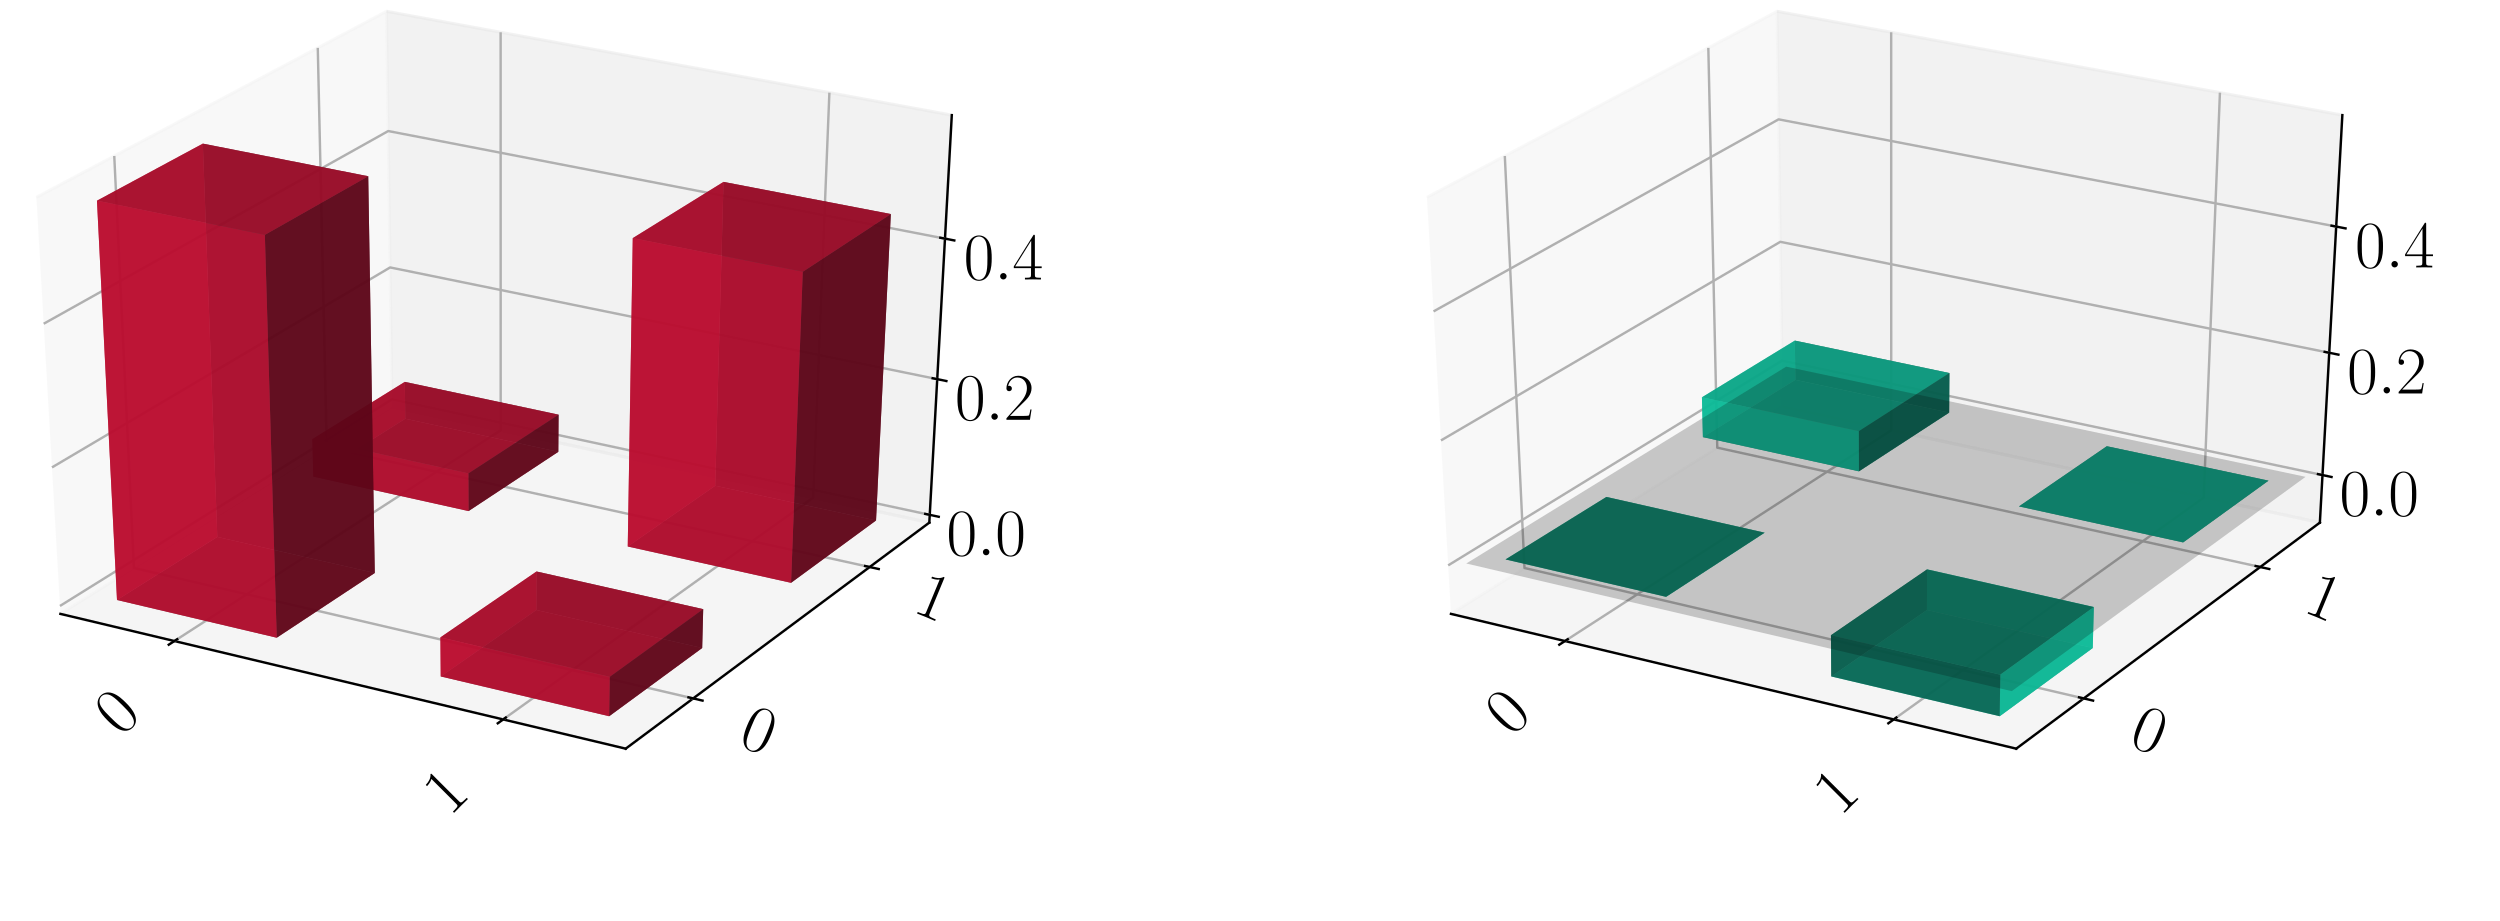 <?xml version="1.0" encoding="utf-8" standalone="no"?>
<!DOCTYPE svg PUBLIC "-//W3C//DTD SVG 1.1//EN"
  "http://www.w3.org/Graphics/SVG/1.1/DTD/svg11.dtd">
<!-- Created with matplotlib (https://matplotlib.org/) -->
<svg height="302.4pt" version="1.1" viewBox="0 0 820.8 302.4" width="820.8pt" xmlns="http://www.w3.org/2000/svg" xmlns:xlink="http://www.w3.org/1999/xlink">
 <defs>
  <style type="text/css">
*{stroke-linecap:butt;stroke-linejoin:round;}
  </style>
 </defs>
 <g id="figure_1">
  <g id="patch_1">
   <path d="M 0 302.4 
L 820.8 302.4 
L 820.8 0 
L 0 0 
z
" style="fill:#ffffff;"/>
  </g>
  <g id="patch_2">
   <path d="M -30.6 262.8 
L 349.855 262.8 
L 349.855 -14.4 
L -30.6 -14.4 
z
" style="fill:#ffffff;"/>
  </g>
  <g id="pane3d_1">
   <g id="patch_3">
    <path d="M 19.835 201.549 
L 128.723 133.585 
L 126.91 3.719 
L 11.951 64.782 
" style="fill:#f2f2f2;opacity:0.5;stroke:#f2f2f2;stroke-linejoin:miter;"/>
   </g>
  </g>
  <g id="pane3d_2">
   <g id="patch_4">
    <path d="M 128.723 133.585 
L 305.112 171.581 
L 312.492 37.799 
L 126.91 3.719 
" style="fill:#e6e6e6;opacity:0.5;stroke:#e6e6e6;stroke-linejoin:miter;"/>
   </g>
  </g>
  <g id="pane3d_3">
   <g id="patch_5">
    <path d="M 19.835 201.549 
L 205.42 245.801 
L 305.112 171.581 
L 128.723 133.585 
" style="fill:#ececec;opacity:0.5;stroke:#ececec;stroke-linejoin:miter;"/>
   </g>
  </g>
  <g id="axis3d_1">
   <g id="line2d_1">
    <path d="M 19.835 201.549 
L 205.42 245.801 
" style="fill:none;stroke:#000000;stroke-linecap:square;stroke-width:0.8;"/>
   </g>
   <g id="Line3DCollection_1">
    <path d="M 57.255 210.471 
L 164.384 141.267 
L 164.365 10.597 
" style="fill:none;stroke:#b0b0b0;stroke-width:0.8;"/>
    <path d="M 165.194 236.209 
L 266.98 163.367 
L 272.304 30.419 
" style="fill:none;stroke:#b0b0b0;stroke-width:0.8;"/>
   </g>
   <g id="xtick_1">
    <g id="line2d_2">
     <path d="M 58.178 209.875 
L 55.405 211.667 
" style="fill:none;stroke:#000000;stroke-linecap:square;stroke-width:0.8;"/>
    </g>
    <g id="text_1">
     <!-- 0 -->
     <defs>
      <path d="M 42 31.844 
C 42 37.969 41.906 48.422 37.703 56.453 
C 34 63.484 28.094 66 22.906 66 
C 18.094 66 12 63.781 8.203 56.562 
C 4.203 49.016 3.797 39.672 3.797 31.844 
C 3.797 26.109 3.906 17.375 7 9.734 
C 11.297 -0.609 19 -2 22.906 -2 
C 27.5 -2 34.5 -0.109 38.594 9.438 
C 41.594 16.375 42 24.5 42 31.844 
z
M 22.906 -0.406 
C 16.5 -0.406 12.703 5.125 11.297 12.75 
C 10.203 18.688 10.203 27.328 10.203 32.953 
C 10.203 40.688 10.203 47.109 11.5 53.234 
C 13.406 61.781 19 64.391 22.906 64.391 
C 27 64.391 32.297 61.672 34.203 53.438 
C 35.5 47.719 35.594 40.984 35.594 32.953 
C 35.594 26.422 35.594 18.375 34.406 12.453 
C 32.297 1.5 26.406 -0.406 22.906 -0.406 
z
" id="CMR17-48"/>
     </defs>
     <g transform="translate(39.74 242.136)rotate(-45)scale(0.22 -0.22)">
      <use transform="scale(0.996)" xlink:href="#CMR17-48"/>
     </g>
    </g>
   </g>
   <g id="xtick_2">
    <g id="line2d_3">
     <path d="M 166.073 235.58 
L 163.433 237.47 
" style="fill:none;stroke:#000000;stroke-linecap:square;stroke-width:0.8;"/>
    </g>
    <g id="text_2">
     <!-- 1 -->
     <defs>
      <path d="M 26.594 63.797 
C 26.594 65.891 26.5 66 25.094 66 
C 21.203 61.359 15.297 59.891 9.703 59.688 
C 9.406 59.688 8.906 59.688 8.797 59.5 
C 8.703 59.297 8.703 59.094 8.703 57 
C 11.797 57 17 57.594 21 59.984 
L 21 7.297 
C 21 3.797 20.797 2.594 12.203 2.594 
L 9.203 2.594 
L 9.203 0 
C 14 0.094 19 0.188 23.797 0.188 
C 28.594 0.188 33.594 0.094 38.406 0 
L 38.406 2.594 
L 35.406 2.594 
C 26.797 2.594 26.594 3.688 26.594 7.297 
z
" id="CMR17-49"/>
     </defs>
     <g transform="translate(147.674 268.293)rotate(-45)scale(0.22 -0.22)">
      <use transform="scale(0.996)" xlink:href="#CMR17-49"/>
     </g>
    </g>
   </g>
  </g>
  <g id="axis3d_2">
   <g id="line2d_4">
    <path d="M 305.112 171.581 
L 205.42 245.801 
" style="fill:none;stroke:#000000;stroke-linecap:square;stroke-width:0.8;"/>
   </g>
   <g id="Line3DCollection_2">
    <path d="M 37.513 51.204 
L 43.974 186.482 
L 227.578 229.304 
" style="fill:none;stroke:#b0b0b0;stroke-width:0.8;"/>
    <path d="M 104.331 15.713 
L 107.269 146.976 
L 285.522 186.165 
" style="fill:none;stroke:#b0b0b0;stroke-width:0.8;"/>
   </g>
   <g id="xtick_3">
    <g id="line2d_5">
     <path d="M 226.042 228.946 
L 230.653 230.022 
" style="fill:none;stroke:#000000;stroke-linecap:square;stroke-width:0.8;"/>
    </g>
    <g id="text_3">
     <!-- 0 -->
     <g transform="translate(241.875 244.311)rotate(-337.5)scale(0.22 -0.22)">
      <use transform="scale(0.996)" xlink:href="#CMR17-48"/>
     </g>
    </g>
   </g>
   <g id="xtick_4">
    <g id="line2d_6">
     <path d="M 284.034 185.838 
L 288.502 186.821 
" style="fill:none;stroke:#000000;stroke-linecap:square;stroke-width:0.8;"/>
    </g>
    <g id="text_4">
     <!-- 1 -->
     <g transform="translate(299.232 200.666)rotate(-337.5)scale(0.22 -0.22)">
      <use transform="scale(0.996)" xlink:href="#CMR17-49"/>
     </g>
    </g>
   </g>
  </g>
  <g id="axis3d_3">
   <g id="line2d_7">
    <path d="M 305.112 171.581 
L 312.492 37.799 
" style="fill:none;stroke:#000000;stroke-linecap:square;stroke-width:0.8;"/>
   </g>
   <g id="Line3DCollection_3">
    <path d="M 305.252 169.037 
L 128.689 131.11 
L 19.685 198.952 
" style="fill:none;stroke:#b0b0b0;stroke-width:0.8;"/>
    <path d="M 307.71 124.487 
L 128.084 87.805 
L 17.063 153.458 
" style="fill:none;stroke:#b0b0b0;stroke-width:0.8;"/>
    <path d="M 310.255 78.351 
L 127.459 43.025 
L 14.344 106.289 
" style="fill:none;stroke:#b0b0b0;stroke-width:0.8;"/>
   </g>
   <g id="xtick_5">
    <g id="line2d_8">
     <path d="M 303.779 168.72 
L 308.201 169.67 
" style="fill:none;stroke:#000000;stroke-linecap:square;stroke-width:0.8;"/>
    </g>
    <g id="text_5">
     <!-- $0.0$ -->
     <defs>
      <path d="M 18.406 4.797 
C 18.406 7.688 16 9.688 13.594 9.688 
C 10.703 9.688 8.703 7.297 8.703 4.891 
C 8.703 2 11.094 0 13.5 0 
C 16.406 0 18.406 2.391 18.406 4.797 
z
" id="CMMI12-58"/>
     </defs>
     <g transform="translate(310.747 182.316)scale(0.22 -0.22)">
      <use transform="scale(0.996)" xlink:href="#CMR17-48"/>
      <use transform="translate(45.69 0)scale(0.996)" xlink:href="#CMMI12-58"/>
      <use transform="translate(72.788 0)scale(0.996)" xlink:href="#CMR17-48"/>
     </g>
    </g>
   </g>
   <g id="xtick_6">
    <g id="line2d_9">
     <path d="M 306.21 124.181 
L 310.712 125.1 
" style="fill:none;stroke:#000000;stroke-linecap:square;stroke-width:0.8;"/>
    </g>
    <g id="text_6">
     <!-- $0.2$ -->
     <defs>
      <path d="M 41.703 15.469 
L 39.906 15.469 
C 38.906 8.391 38.094 7.188 37.703 6.594 
C 37.203 5.797 30 5.797 28.594 5.797 
L 9.406 5.797 
C 13 9.688 20 16.766 28.5 24.938 
C 34.594 30.719 41.703 37.5 41.703 47.391 
C 41.703 59.188 32.297 66 21.797 66 
C 10.797 66 4.094 56.297 4.094 47.297 
C 4.094 43.391 7 42.891 8.203 42.891 
C 9.203 42.891 12.203 43.484 12.203 46.984 
C 12.203 50.094 9.594 51 8.203 51 
C 7.594 51 7 50.891 6.594 50.688 
C 8.5 59.188 14.297 63.391 20.406 63.391 
C 29.094 63.391 34.797 56.5 34.797 47.391 
C 34.797 38.703 29.703 31.219 24 24.734 
L 4.094 2.297 
L 4.094 0 
L 39.297 0 
z
" id="CMR17-50"/>
     </defs>
     <g transform="translate(313.523 137.829)scale(0.22 -0.22)">
      <use transform="scale(0.996)" xlink:href="#CMR17-48"/>
      <use transform="translate(45.69 0)scale(0.996)" xlink:href="#CMMI12-58"/>
      <use transform="translate(72.788 0)scale(0.996)" xlink:href="#CMR17-50"/>
     </g>
    </g>
   </g>
   <g id="xtick_7">
    <g id="line2d_10">
     <path d="M 308.727 78.056 
L 313.313 78.942 
" style="fill:none;stroke:#000000;stroke-linecap:square;stroke-width:0.8;"/>
    </g>
    <g id="text_7">
     <!-- $0.4$ -->
     <defs>
      <path d="M 33.594 64.797 
C 33.594 66.891 33.5 67 31.703 67 
L 2 19.594 
L 2 17 
L 27.797 17 
L 27.797 7.188 
C 27.797 3.594 27.594 2.594 20.594 2.594 
L 18.703 2.594 
L 18.703 0 
C 21.906 0.188 27.297 0.188 30.703 0.188 
C 34.094 0.188 39.5 0.188 42.703 0 
L 42.703 2.594 
L 40.797 2.594 
C 33.797 2.594 33.594 3.594 33.594 7.188 
L 33.594 17 
L 43.797 17 
L 43.797 19.594 
L 33.594 19.594 
z
M 28.094 58.172 
L 28.094 19.594 
L 4 19.594 
z
" id="CMR17-52"/>
     </defs>
     <g transform="translate(316.397 91.762)scale(0.22 -0.22)">
      <use transform="scale(0.996)" xlink:href="#CMR17-48"/>
      <use transform="translate(45.69 0)scale(0.996)" xlink:href="#CMMI12-58"/>
      <use transform="translate(72.788 0)scale(0.996)" xlink:href="#CMR17-52"/>
     </g>
    </g>
   </g>
  </g>
  <g id="axes_1">
   <g id="Poly3DCollection_1">
    <path clip-path="url(#pb5f33b3514)" d="M 133.052 137.476 
L 132.903 125.378 
L 183.394 136.142 
L 183.306 148.338 
z
" style="fill:#5d0618;fill-opacity:0.8;"/>
    <path clip-path="url(#pb5f33b3514)" d="M 102.864 156.46 
L 102.567 144.192 
L 132.903 125.378 
L 133.052 137.476 
z
" style="fill:#ba0c2f;fill-opacity:0.8;"/>
    <path clip-path="url(#pb5f33b3514)" d="M 102.864 156.46 
L 133.052 137.476 
L 183.306 148.338 
L 153.833 167.797 
z
" style="fill:#74081d;fill-opacity:0.8;"/>
    <path clip-path="url(#pb5f33b3514)" d="M 102.567 144.192 
L 153.78 155.429 
L 183.394 136.142 
L 132.903 125.378 
z
" style="fill:#a30a29;fill-opacity:0.8;"/>
    <path clip-path="url(#pb5f33b3514)" d="M 153.833 167.797 
L 183.306 148.338 
L 183.394 136.142 
L 153.78 155.429 
z
" style="fill:#5d0618;fill-opacity:0.8;"/>
    <path clip-path="url(#pb5f33b3514)" d="M 102.864 156.46 
L 153.833 167.797 
L 153.78 155.429 
L 102.567 144.192 
z
" style="fill:#ba0c2f;fill-opacity:0.8;"/>
   </g>
   <g id="Poly3DCollection_2">
    <path clip-path="url(#pb5f33b3514)" d="M 206.101 179.423 
L 234.813 159.47 
L 287.62 170.884 
L 259.718 191.35 
z
" style="fill:#74081d;fill-opacity:0.8;"/>
    <path clip-path="url(#pb5f33b3514)" d="M 234.813 159.47 
L 237.546 59.718 
L 292.477 70.274 
L 287.62 170.884 
z
" style="fill:#5d0618;fill-opacity:0.8;"/>
    <path clip-path="url(#pb5f33b3514)" d="M 206.101 179.423 
L 207.751 78.179 
L 237.546 59.718 
L 234.813 159.47 
z
" style="fill:#ba0c2f;fill-opacity:0.8;"/>
    <path clip-path="url(#pb5f33b3514)" d="M 259.718 191.35 
L 287.62 170.884 
L 292.477 70.274 
L 263.56 89.228 
z
" style="fill:#5d0618;fill-opacity:0.8;"/>
    <path clip-path="url(#pb5f33b3514)" d="M 206.101 179.423 
L 259.718 191.35 
L 263.56 89.228 
L 207.751 78.179 
z
" style="fill:#ba0c2f;fill-opacity:0.8;"/>
    <path clip-path="url(#pb5f33b3514)" d="M 207.751 78.179 
L 263.56 89.228 
L 292.477 70.274 
L 237.546 59.718 
z
" style="fill:#a30a29;fill-opacity:0.8;"/>
   </g>
   <g id="Poly3DCollection_3">
    <path clip-path="url(#pb5f33b3514)" d="M 176.094 200.277 
L 176.15 187.63 
L 230.876 199.999 
L 230.541 212.751 
z
" style="fill:#5d0618;fill-opacity:0.8;"/>
    <path clip-path="url(#pb5f33b3514)" d="M 144.7 222.094 
L 144.597 209.265 
L 176.15 187.63 
L 176.094 200.277 
z
" style="fill:#ba0c2f;fill-opacity:0.8;"/>
    <path clip-path="url(#pb5f33b3514)" d="M 144.7 222.094 
L 176.094 200.277 
L 230.541 212.751 
L 199.997 235.155 
z
" style="fill:#74081d;fill-opacity:0.8;"/>
    <path clip-path="url(#pb5f33b3514)" d="M 144.597 209.265 
L 200.181 222.22 
L 230.876 199.999 
L 176.15 187.63 
z
" style="fill:#a30a29;fill-opacity:0.8;"/>
    <path clip-path="url(#pb5f33b3514)" d="M 199.997 235.155 
L 230.541 212.751 
L 230.876 199.999 
L 200.181 222.22 
z
" style="fill:#5d0618;fill-opacity:0.8;"/>
    <path clip-path="url(#pb5f33b3514)" d="M 144.7 222.094 
L 199.997 235.155 
L 200.181 222.22 
L 144.597 209.265 
z
" style="fill:#ba0c2f;fill-opacity:0.8;"/>
   </g>
   <g id="Poly3DCollection_4">
    <path clip-path="url(#pb5f33b3514)" d="M 38.414 196.99 
L 71.347 176.279 
L 123.047 188.124 
L 90.858 209.377 
z
" style="fill:#74081d;fill-opacity:0.8;"/>
    <path clip-path="url(#pb5f33b3514)" d="M 71.347 176.279 
L 66.597 47.153 
L 120.897 57.862 
L 123.047 188.124 
z
" style="fill:#5d0618;fill-opacity:0.8;"/>
    <path clip-path="url(#pb5f33b3514)" d="M 38.414 196.99 
L 31.837 65.887 
L 66.597 47.153 
L 71.347 176.279 
z
" style="fill:#ba0c2f;fill-opacity:0.8;"/>
    <path clip-path="url(#pb5f33b3514)" d="M 90.858 209.377 
L 123.047 188.124 
L 120.897 57.862 
L 86.958 77.112 
z
" style="fill:#5d0618;fill-opacity:0.8;"/>
    <path clip-path="url(#pb5f33b3514)" d="M 38.414 196.99 
L 90.858 209.377 
L 86.958 77.112 
L 31.837 65.887 
z
" style="fill:#ba0c2f;fill-opacity:0.8;"/>
    <path clip-path="url(#pb5f33b3514)" d="M 31.837 65.887 
L 86.958 77.112 
L 120.897 57.862 
L 66.597 47.153 
z
" style="fill:#a30a29;fill-opacity:0.8;"/>
   </g>
  </g>
  <g id="patch_6">
   <path d="M 425.945 262.8 
L 806.4 262.8 
L 806.4 -14.4 
L 425.945 -14.4 
z
" style="fill:#ffffff;"/>
  </g>
  <g id="pane3d_4">
   <g id="patch_7">
    <path d="M 476.381 201.549 
L 585.269 133.585 
L 583.456 3.719 
L 468.496 64.782 
" style="fill:#f2f2f2;opacity:0.5;stroke:#f2f2f2;stroke-linejoin:miter;"/>
   </g>
  </g>
  <g id="pane3d_5">
   <g id="patch_8">
    <path d="M 585.269 133.585 
L 761.657 171.581 
L 769.037 37.799 
L 583.456 3.719 
" style="fill:#e6e6e6;opacity:0.5;stroke:#e6e6e6;stroke-linejoin:miter;"/>
   </g>
  </g>
  <g id="pane3d_6">
   <g id="patch_9">
    <path d="M 476.381 201.549 
L 661.965 245.801 
L 761.657 171.581 
L 585.269 133.585 
" style="fill:#ececec;opacity:0.5;stroke:#ececec;stroke-linejoin:miter;"/>
   </g>
  </g>
  <g id="axis3d_4">
   <g id="line2d_11">
    <path d="M 476.381 201.549 
L 661.965 245.801 
" style="fill:none;stroke:#000000;stroke-linecap:square;stroke-width:0.8;"/>
   </g>
   <g id="Line3DCollection_4">
    <path d="M 513.8 210.471 
L 620.93 141.267 
L 620.91 10.597 
" style="fill:none;stroke:#b0b0b0;stroke-width:0.8;"/>
    <path d="M 621.74 236.209 
L 723.525 163.367 
L 728.849 30.419 
" style="fill:none;stroke:#b0b0b0;stroke-width:0.8;"/>
   </g>
   <g id="xtick_8">
    <g id="line2d_12">
     <path d="M 514.724 209.875 
L 511.95 211.667 
" style="fill:none;stroke:#000000;stroke-linecap:square;stroke-width:0.8;"/>
    </g>
    <g id="text_8">
     <!-- 0 -->
     <g transform="translate(496.286 242.136)rotate(-45)scale(0.22 -0.22)">
      <use transform="scale(0.996)" xlink:href="#CMR17-48"/>
     </g>
    </g>
   </g>
   <g id="xtick_9">
    <g id="line2d_13">
     <path d="M 622.619 235.58 
L 619.978 237.47 
" style="fill:none;stroke:#000000;stroke-linecap:square;stroke-width:0.8;"/>
    </g>
    <g id="text_9">
     <!-- 1 -->
     <g transform="translate(604.219 268.293)rotate(-45)scale(0.22 -0.22)">
      <use transform="scale(0.996)" xlink:href="#CMR17-49"/>
     </g>
    </g>
   </g>
  </g>
  <g id="axis3d_5">
   <g id="line2d_14">
    <path d="M 761.657 171.581 
L 661.965 245.801 
" style="fill:none;stroke:#000000;stroke-linecap:square;stroke-width:0.8;"/>
   </g>
   <g id="Line3DCollection_5">
    <path d="M 494.059 51.204 
L 500.519 186.482 
L 684.123 229.304 
" style="fill:none;stroke:#b0b0b0;stroke-width:0.8;"/>
    <path d="M 560.876 15.713 
L 563.814 146.976 
L 742.068 186.165 
" style="fill:none;stroke:#b0b0b0;stroke-width:0.8;"/>
   </g>
   <g id="xtick_10">
    <g id="line2d_15">
     <path d="M 682.587 228.946 
L 687.198 230.022 
" style="fill:none;stroke:#000000;stroke-linecap:square;stroke-width:0.8;"/>
    </g>
    <g id="text_10">
     <!-- 0 -->
     <g transform="translate(698.42 244.311)rotate(-337.5)scale(0.22 -0.22)">
      <use transform="scale(0.996)" xlink:href="#CMR17-48"/>
     </g>
    </g>
   </g>
   <g id="xtick_11">
    <g id="line2d_16">
     <path d="M 740.579 185.838 
L 745.047 186.821 
" style="fill:none;stroke:#000000;stroke-linecap:square;stroke-width:0.8;"/>
    </g>
    <g id="text_11">
     <!-- 1 -->
     <g transform="translate(755.777 200.666)rotate(-337.5)scale(0.22 -0.22)">
      <use transform="scale(0.996)" xlink:href="#CMR17-49"/>
     </g>
    </g>
   </g>
  </g>
  <g id="axis3d_6">
   <g id="line2d_17">
    <path d="M 761.657 171.581 
L 769.037 37.799 
" style="fill:none;stroke:#000000;stroke-linecap:square;stroke-width:0.8;"/>
   </g>
   <g id="Line3DCollection_6">
    <path d="M 762.518 155.977 
L 585.057 118.409 
L 475.462 185.621 
" style="fill:none;stroke:#b0b0b0;stroke-width:0.8;"/>
    <path d="M 764.733 115.824 
L 584.512 79.392 
L 473.098 144.605 
" style="fill:none;stroke:#b0b0b0;stroke-width:0.8;"/>
    <path d="M 767.018 74.391 
L 583.951 39.184 
L 470.656 102.238 
" style="fill:none;stroke:#b0b0b0;stroke-width:0.8;"/>
   </g>
   <g id="xtick_12">
    <g id="line2d_18">
     <path d="M 761.037 155.664 
L 765.483 156.605 
" style="fill:none;stroke:#000000;stroke-linecap:square;stroke-width:0.8;"/>
    </g>
    <g id="text_12">
     <!-- $0.0$ -->
     <g transform="translate(768.106 169.275)scale(0.22 -0.22)">
      <use transform="scale(0.996)" xlink:href="#CMR17-48"/>
      <use transform="translate(45.69 0)scale(0.996)" xlink:href="#CMMI12-58"/>
      <use transform="translate(72.788 0)scale(0.996)" xlink:href="#CMR17-48"/>
     </g>
    </g>
   </g>
   <g id="xtick_13">
    <g id="line2d_19">
     <path d="M 763.228 115.52 
L 767.746 116.433 
" style="fill:none;stroke:#000000;stroke-linecap:square;stroke-width:0.8;"/>
    </g>
    <g id="text_13">
     <!-- $0.2$ -->
     <g transform="translate(770.608 129.179)scale(0.22 -0.22)">
      <use transform="scale(0.996)" xlink:href="#CMR17-48"/>
      <use transform="translate(45.69 0)scale(0.996)" xlink:href="#CMMI12-58"/>
      <use transform="translate(72.788 0)scale(0.996)" xlink:href="#CMR17-50"/>
     </g>
    </g>
   </g>
   <g id="xtick_14">
    <g id="line2d_20">
     <path d="M 765.489 74.097 
L 770.081 74.981 
" style="fill:none;stroke:#000000;stroke-linecap:square;stroke-width:0.8;"/>
    </g>
    <g id="text_14">
     <!-- $0.4$ -->
     <g transform="translate(773.189 87.808)scale(0.22 -0.22)">
      <use transform="scale(0.996)" xlink:href="#CMR17-48"/>
      <use transform="translate(45.69 0)scale(0.996)" xlink:href="#CMMI12-58"/>
      <use transform="translate(72.788 0)scale(0.996)" xlink:href="#CMR17-52"/>
     </g>
    </g>
   </g>
  </g>
  <g id="axes_2">
   <g id="Poly3DCollection_5">
    <path clip-path="url(#p87ee5933cd)" d="M 589.44 124.714 
L 589.282 111.825 
L 640.038 122.477 
L 639.944 135.472 
z
" style="fill:#065d4c;fill-opacity:0.8;"/>
    <path clip-path="url(#p87ee5933cd)" d="M 559.096 143.518 
L 558.78 130.444 
L 589.282 111.825 
L 589.44 124.714 
z
" style="fill:#0cba97;fill-opacity:0.8;"/>
    <path clip-path="url(#p87ee5933cd)" d="M 559.096 143.518 
L 589.44 124.714 
L 639.944 135.472 
L 610.322 154.75 
z
" style="fill:#08745e;fill-opacity:0.8;"/>
    <path clip-path="url(#p87ee5933cd)" d="M 558.78 130.444 
L 610.266 141.567 
L 640.038 122.477 
L 589.282 111.825 
z
" style="fill:#0aa384;fill-opacity:0.8;"/>
    <path clip-path="url(#p87ee5933cd)" d="M 610.322 154.75 
L 639.944 135.472 
L 640.038 122.477 
L 610.266 141.567 
z
" style="fill:#065d4c;fill-opacity:0.8;"/>
    <path clip-path="url(#p87ee5933cd)" d="M 559.096 143.518 
L 610.322 154.75 
L 610.266 141.567 
L 558.78 130.444 
z
" style="fill:#0cba97;fill-opacity:0.8;"/>
   </g>
   <g id="Poly3DCollection_6">
    <path clip-path="url(#p87ee5933cd)" d="M 691.714 146.5 
L 691.714 146.5 
L 744.797 157.807 
L 744.797 157.807 
z
" style="fill:#065d4c;fill-opacity:0.8;"/>
    <path clip-path="url(#p87ee5933cd)" d="M 662.861 166.269 
L 662.861 166.269 
L 691.714 146.5 
L 691.714 146.5 
z
" style="fill:#065d4c;fill-opacity:0.8;"/>
    <path clip-path="url(#p87ee5933cd)" d="M 662.861 166.269 
L 691.714 146.5 
L 744.797 157.807 
L 716.763 178.087 
z
" style="fill:#08745e;fill-opacity:0.8;"/>
    <path clip-path="url(#p87ee5933cd)" d="M 662.861 166.269 
L 716.763 178.087 
L 744.797 157.807 
L 691.714 146.5 
z
" style="fill:#0aa384;fill-opacity:0.8;"/>
    <path clip-path="url(#p87ee5933cd)" d="M 716.763 178.087 
L 744.797 157.807 
L 744.797 157.807 
L 716.763 178.087 
z
" style="fill:#065d4c;fill-opacity:0.8;"/>
    <path clip-path="url(#p87ee5933cd)" d="M 662.861 166.269 
L 716.763 178.087 
L 716.763 178.087 
L 662.861 166.269 
z
" style="fill:#065d4c;fill-opacity:0.8;"/>
   </g>
   <g id="Poly3DCollection_7">
    <path clip-path="url(#p87ee5933cd)" d="M 527.41 163.153 
L 527.41 163.153 
L 579.374 174.89 
L 579.374 174.89 
z
" style="fill:#065d4c;fill-opacity:0.8;"/>
    <path clip-path="url(#p87ee5933cd)" d="M 494.291 183.677 
L 494.291 183.677 
L 527.41 163.153 
L 527.41 163.153 
z
" style="fill:#065d4c;fill-opacity:0.8;"/>
    <path clip-path="url(#p87ee5933cd)" d="M 494.291 183.677 
L 547.008 195.954 
L 579.374 174.89 
L 527.41 163.153 
z
" style="fill:#0aa384;fill-opacity:0.8;"/>
    <path clip-path="url(#p87ee5933cd)" d="M 494.291 183.677 
L 527.41 163.153 
L 579.374 174.89 
L 547.008 195.954 
z
" style="fill:#08745e;fill-opacity:0.8;"/>
    <path clip-path="url(#p87ee5933cd)" d="M 547.008 195.954 
L 579.374 174.89 
L 579.374 174.89 
L 547.008 195.954 
z
" style="fill:#065d4c;fill-opacity:0.8;"/>
    <path clip-path="url(#p87ee5933cd)" d="M 494.291 183.677 
L 547.008 195.954 
L 547.008 195.954 
L 494.291 183.677 
z
" style="fill:#065d4c;fill-opacity:0.8;"/>
   </g>
   <g id="Poly3DCollection_8">
    <path clip-path="url(#p87ee5933cd)" d="M 632.699 186.935 
L 632.639 200.277 
L 687.086 212.751 
L 687.44 199.299 
z
" style="fill:#0cba97;fill-opacity:0.8;"/>
    <path clip-path="url(#p87ee5933cd)" d="M 601.137 208.56 
L 601.246 222.094 
L 632.639 200.277 
L 632.699 186.935 
z
" style="fill:#065d4c;fill-opacity:0.8;"/>
    <path clip-path="url(#p87ee5933cd)" d="M 601.246 222.094 
L 656.543 235.155 
L 687.086 212.751 
L 632.639 200.277 
z
" style="fill:#0aa384;fill-opacity:0.8;"/>
    <path clip-path="url(#p87ee5933cd)" d="M 601.137 208.56 
L 632.699 186.935 
L 687.44 199.299 
L 656.737 221.509 
z
" style="fill:#08745e;fill-opacity:0.8;"/>
    <path clip-path="url(#p87ee5933cd)" d="M 656.737 221.509 
L 687.44 199.299 
L 687.086 212.751 
L 656.543 235.155 
z
" style="fill:#0cba97;fill-opacity:0.8;"/>
    <path clip-path="url(#p87ee5933cd)" d="M 601.137 208.56 
L 656.737 221.509 
L 656.543 235.155 
L 601.246 222.094 
z
" style="fill:#065d4c;fill-opacity:0.8;"/>
   </g>
   <g id="Poly3DCollection_9">
    <path clip-path="url(#p87ee5933cd)" d="M 481.389 185.009 
L 660.497 226.918 
L 756.956 156.552 
L 586.428 120.381 
z
" style="fill-opacity:0.2;"/>
   </g>
  </g>
 </g>
 <defs>
  <clipPath id="pb5f33b3514">
   <rect height="277.2" width="380.455" x="-30.6" y="-14.4"/>
  </clipPath>
  <clipPath id="p87ee5933cd">
   <rect height="277.2" width="380.455" x="425.945" y="-14.4"/>
  </clipPath>
 </defs>
</svg>
